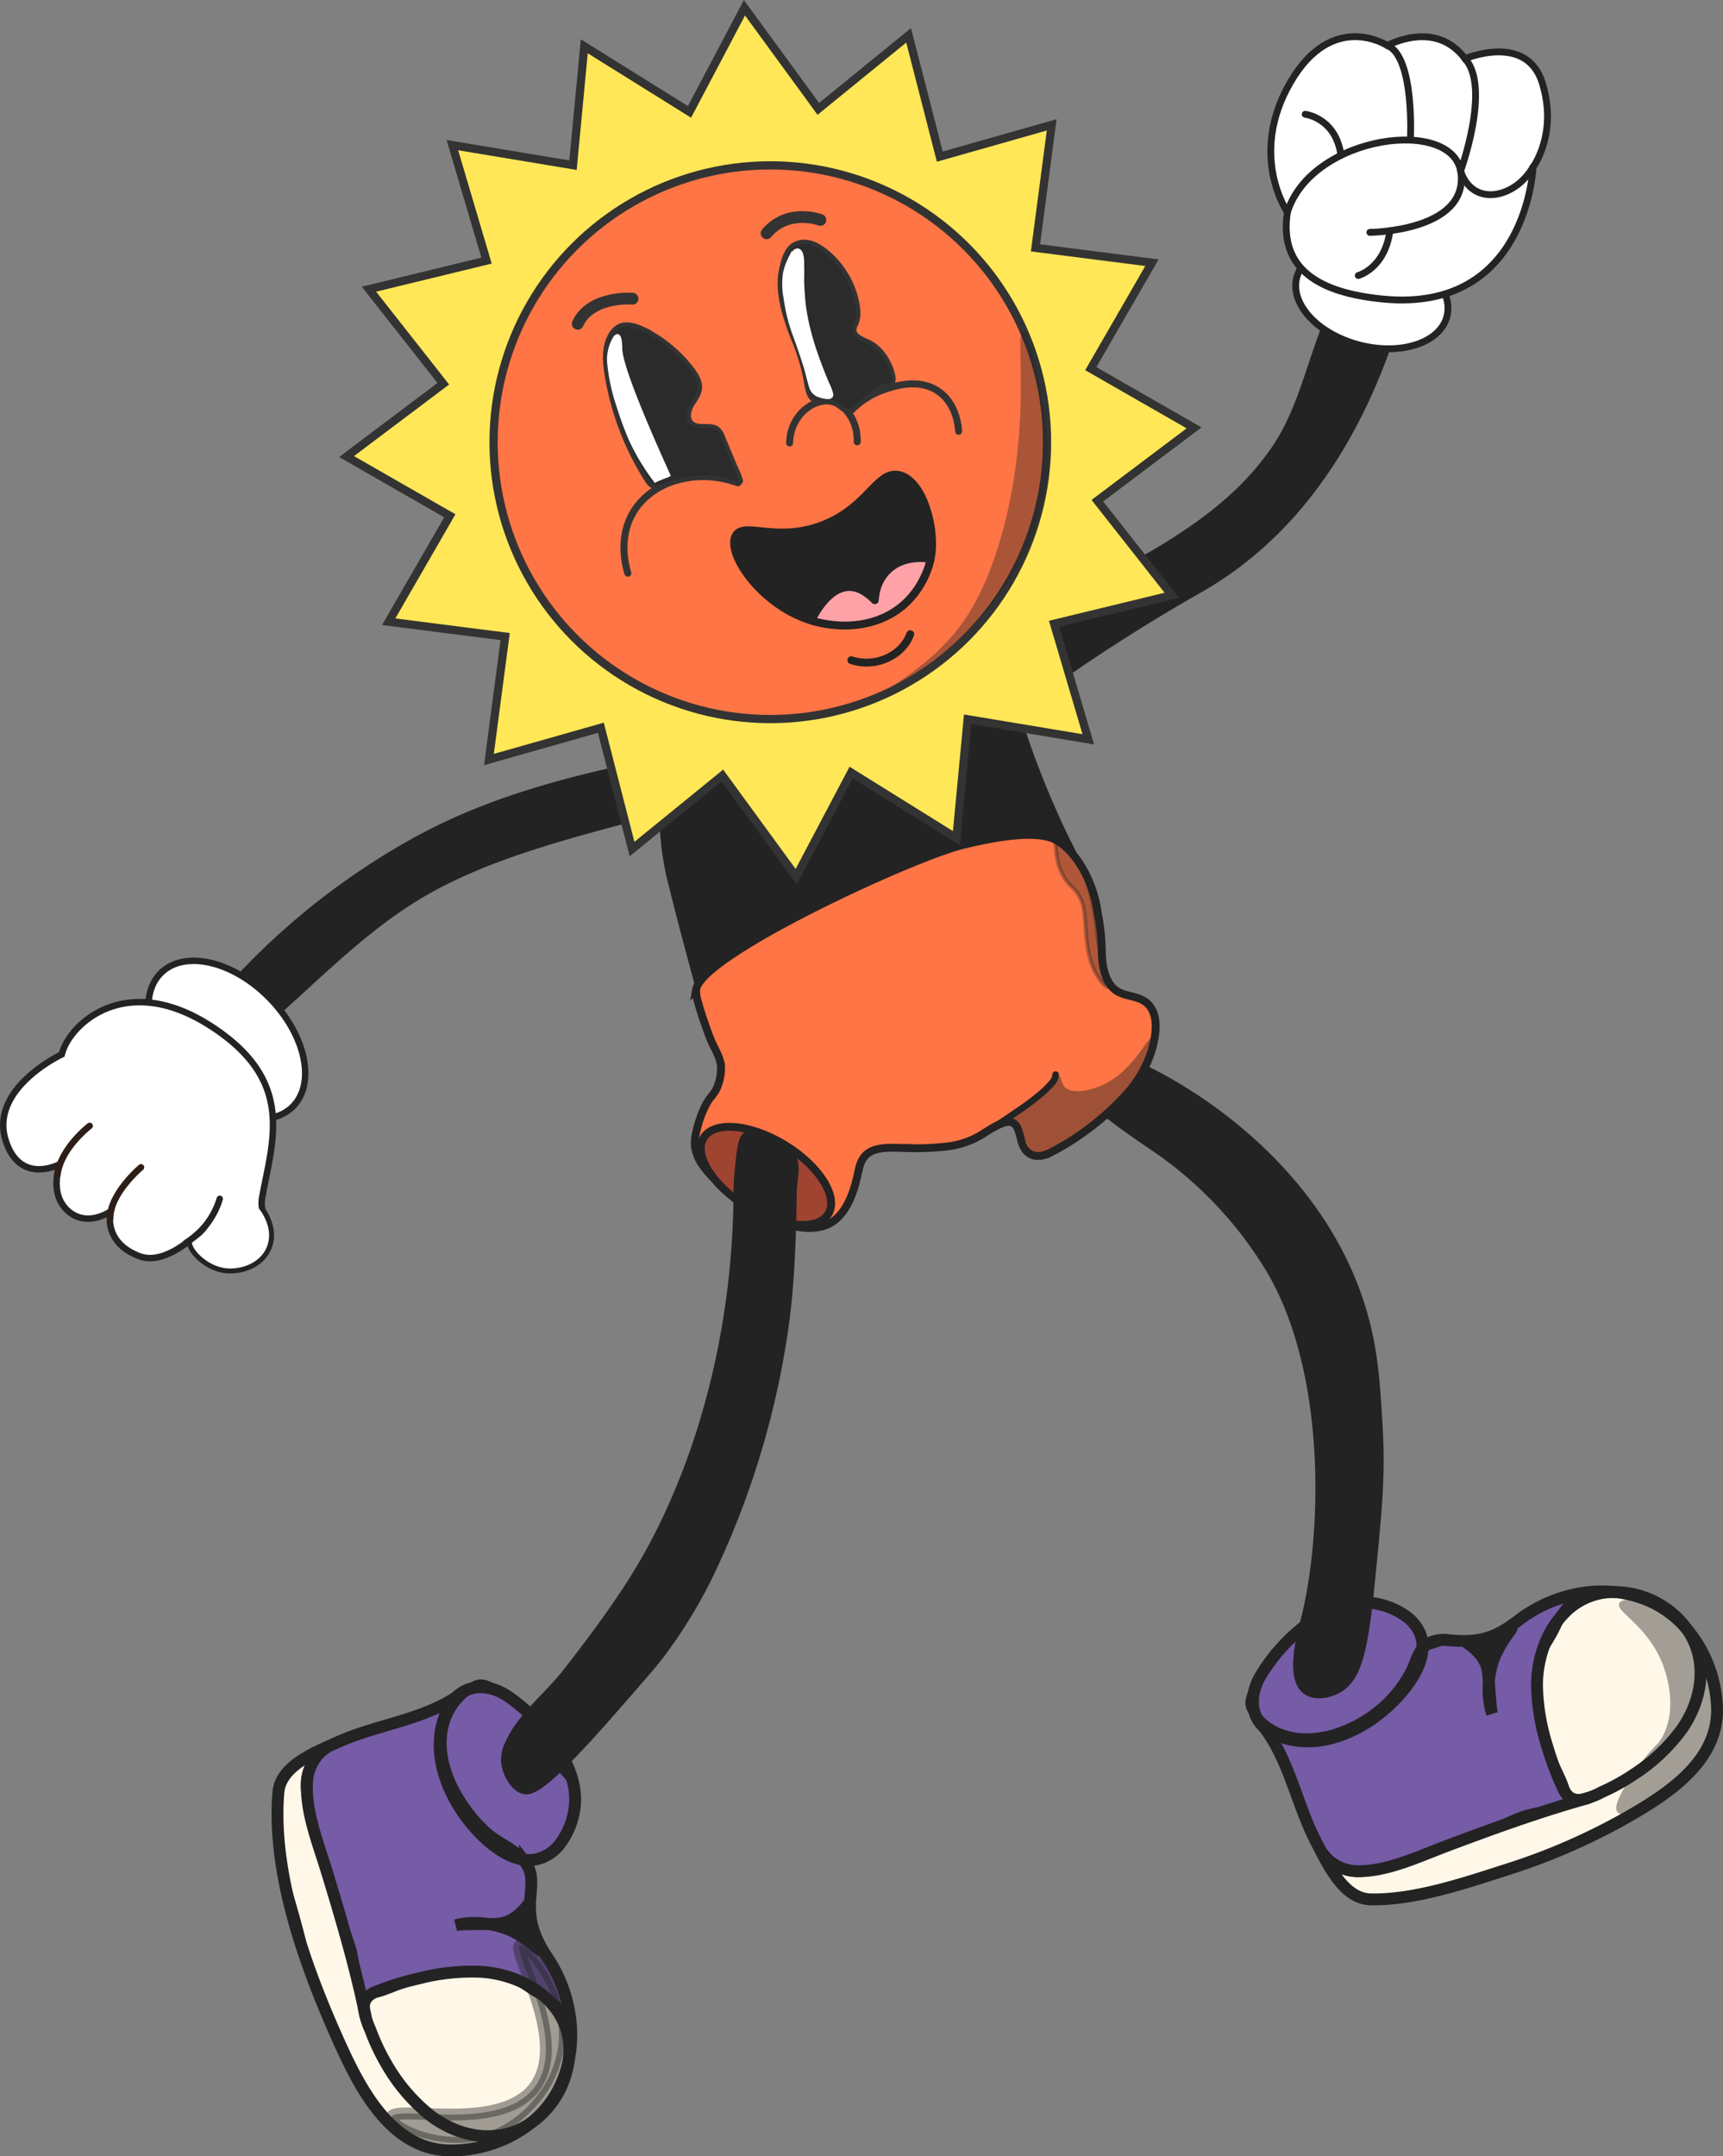 <svg xmlns="http://www.w3.org/2000/svg" viewBox="0 0 438.63 548.71"><rect x="0" y="0" width="438.63" height="548.71" fill="#808080" stroke="none"/><g id="body"><g id="rightLeg"><path d="M479.17,436.61c-2.34,7.24-5.17,9.49-6.74,13.48-2,5.15-.79,10.09.63,15.71,1.93,7.56,2.88,11.34,4.94,15,.59,1,2.24,3.76,1.29,5-.56.65-1.74.56-2.17.53-3.71-.28-6.53,2-15,5.28-5.68,2.25-4.38,1.23-12.21,4.09-12.66,4.62-12.47,6-16.42,5.82a28.23,28.23,0,0,0-10.1.91c-2.6.78-2.87,1.33-2.91,1.63-.33,1.86,6,5,11.44,6.06,6.87,1.3,12.12-.81,19.93-3.71,22.49-8.35,17.91-5.3,28.58-10,15.08-6.56,22.74-10,29-17.37,3-3.52,8.31-10,8.25-18.82a27.1,27.1,0,0,0-2.87-11.27c-1.43-3.18-4.23-9.2-11-13.37a26.33,26.33,0,0,0-16.47-3.77,24.63,24.63,0,0,0-7.39,2C479.76,434.43,479.48,435.43,479.17,436.61Z" transform="translate(-80.56 -26.77)" fill="#fff8e9" stroke="#232323" stroke-miterlimit="10" stroke-width="0.76"/><path d="M475.06,434.47c-1.32.6-3,1.55-6.4,3.49-2,1.12-2.91,1.71-3.18,1.85-2.72,1.95-3.27,3.48-6.38,5.54a4.34,4.34,0,0,1-2.85,1.06c-1.2-.13-1.48-.94-2.86-1.57a8.55,8.55,0,0,0-5.16-.2c-2.63.47-3.61,1.46-4.65.84-.74-.42-.82-1.28-1.12-2.23-1-3.24-3.85-5.14-5.35-6.14-2.78-1.85-5.44-2.15-8-2.5-3.57-.48-5,.15-5.53.43-1.67.86-2.21,2.15-3.08,3.35-3.23,4.38-7.25,2.37-12.68,6.63-2,1.57-3.37,3.66-6.11,7.84-3.46,5.28-3.39,7-3.21,7.86.31,1.6,1.2,2,3.46,5,0,0,1.11,1.45,4,6.26s4.45,9.59,7,17.5c1.45,4.49,2.15,7.18,4.77,10a13.16,13.16,0,0,0,4.53,3.32c4,1.66,7.93.49,13.13-1.28,8.63-2.92,15.07-5.51,15.53-5.74,15.16-6.19,15.36-7.08,20.27-8.11,5.14-1.1,6.6-.62,7.69-2.16,2.81-3.95-4.68-10.17-6.57-23.38a35.25,35.25,0,0,1,.63-14.53,34.34,34.34,0,0,1,8.91-15.19A29.13,29.13,0,0,0,475.06,434.47Z" transform="translate(-80.56 -26.77)" fill="#765ba7" stroke="#232323" stroke-miterlimit="10" stroke-width="1.67"/><path d="M417,498a10.46,10.46,0,0,0,2.39,2.62,11.54,11.54,0,0,0,6.88,2.32c7.46.06,15.36-3.71,22.21-6.29,12.05-4.53,24.16-8.93,36.56-12.37" transform="translate(-80.56 -26.77)" fill="none" stroke="#232323" stroke-miterlimit="10" stroke-width="3.02"/><path d="M438.56,438.1a19.15,19.15,0,0,0-9.49-3.5c-5.81-.55-11.32,2.14-15.81,5.53a45.69,45.69,0,0,0-12,13.42c-3.15,5.62-2.14,11.95,4.08,14.67,12.24,5.36,26.46-3,33.64-12.88,2.52-3.46,4.7-8.07,3.26-12.41a1.84,1.84,0,0,0-.21-.55A10.48,10.48,0,0,0,438.56,438.1Z" transform="translate(-80.56 -26.77)" fill="none" stroke="#232323" stroke-miterlimit="10" stroke-width="3.02"/><path d="M439.88,452.06a30.88,30.88,0,0,1-5.31,7.46,33.42,33.42,0,0,1-14.69,8.87c-6.71,1.95-14.41,1.17-19.3-4.21,8.07,8.88,9.67,21.11,15.16,31.56C418.5,501,422.57,510,429.5,510.1c11.2.23,24.12-4.19,34.67-7.57a159.45,159.45,0,0,0,34.06-15.34c9.61-5.84,20.08-13.86,19.42-26.41C517.08,450,511,439,500.9,434.39c-11-5.07-24.32-2.54-33.75,4.68-6.17,4.72-10.1,5.8-17.83,5.08a8.28,8.28,0,0,0-5.42,1,6.5,6.5,0,0,0-1,.89C441.44,447.66,440.9,450.09,439.88,452.06Z" transform="translate(-80.56 -26.77)" fill="none" stroke="#232323" stroke-miterlimit="10" stroke-width="3.02"/><path d="M459.78,457.32c-.16-2.22-.33-4.56-.54-5.65-.34-1.89-1.55-4.4-5.46-7,3.07,1.3,4.9.88,5.84.47a21.89,21.89,0,0,0,5.48-3.81c0-.06.22-.22.24-.18.18.13-3,3.61-4.69,8.27,0,0-2.32,6.54-.37,12.92l.17.56-.17-.56c-.17-.67-.31-2.79-.5-5" transform="translate(-80.56 -26.77)" fill="#232323" stroke="#232323" stroke-miterlimit="10" stroke-width="3.02"/><path d="M489.45,432a22.92,22.92,0,0,1,18.47,6.83c7.59,7.84,6.87,19,1,27.66a45.82,45.82,0,0,1-12.36,11.76,53.66,53.66,0,0,1-8.26,4.57,19.46,19.46,0,0,1-5.19,1.93,4.22,4.22,0,0,1-2.86-.56,5.69,5.69,0,0,1-1.77-2.37,72.19,72.19,0,0,1-4-10.55,54.19,54.19,0,0,1-2.64-15.62c0-6.65,2.35-13.76,7-18.44A17.39,17.39,0,0,1,489.45,432Z" transform="translate(-80.56 -26.77)" fill="none" stroke="#232323" stroke-miterlimit="10" stroke-width="3.02"/><path d="M342.45,290.73c1.17-2.24,20,2.55,37.5,13,6.13,3.69,37.69,22.65,47.5,58.49,2.53,9.28,3,17.44,3.61,28,.7,12.12-.2,21.14-2,39.17-1.77,17.78-3.42,24.46-8.5,27-2,1-5.1,1.67-7.11.23-4.27-3.05-1.17-14-.22-17.73,5.16-20.23,7-61.75-8.62-88.79a100.37,100.37,0,0,0-26.35-29.25c-5.72-4.22-11.9-7.72-21.44-15.93S341.73,292.1,342.45,290.73Z" transform="translate(-80.56 -26.77)" fill="#232323" stroke="#232323" stroke-miterlimit="10" stroke-width="3"/><path d="M498.18,475.6c-2.37,3.27-7.47,10.32-5.86,12.3s11.27-1,17.3-7.64a27,27,0,0,0,6.49-14.07C518,454.55,513,440.44,503,435.64c-4.18-2-9.4-2.45-10.21-.9-1.09,2.05,6.76,5.43,10.72,14.73.56,1.31,4.55,11.07.38,19C502.48,471.2,501.56,470.92,498.18,475.6Z" transform="translate(-80.56 -26.77)" fill="#232323" opacity="0.42"/></g><g id="torsoUpper"><path d="M250.24,249.88c-.9-4-5.47-24.84,4.87-41.81,7.45-12.21,20.11-16.92,26.9-19.44,2.67-1,33.63-12.07,50.36,2.49,7.33,6.42,4.06,10.93,15.3,37.67,8.18,19.44,11.25,20.25,10.76,26.79-1,13.52-21.68,32.23-46.67,37.16-22.28,4.4-49-1.84-54-14.31-.25-.62-1.12-3.9-2.87-10.46C253,261,250.88,252.53,250.24,249.88Z" transform="translate(-80.56 -26.77)" fill="#232323"/></g><g id="torsoLower"><path d="M350.19,241c-1.94-1.26-6.54-3.63-24.5.79-13.08,3.19-66.3,27.83-67.89,36.67a8.67,8.67,0,0,0,.5,3.45c.47,1.8,1.06,3.57,1.68,5.32s1.21,3.53,2,5.21,2,3.68,2.13,5.73a12.62,12.62,0,0,1-1.27,5.93,14.06,14.06,0,0,1-1.63,2.24,17.39,17.39,0,0,0-1.48,2.63,29.51,29.51,0,0,0-1.9,5.79,10.77,10.77,0,0,0-.33,4,11.1,11.1,0,0,0,1.5,3.87,24.32,24.32,0,0,0,3.95,4.64,44,44,0,0,0,4.84,4.09c.34.25.69.49,1,.73a54.73,54.73,0,0,0,5.12,3.13c.49.26,1,.52,1.69.87,3.63,1.83,7.67,3.38,11.81,3.14a13.22,13.22,0,0,0,2.34-.35c5.5-1.35,7.85-7.58,9-12.57.44-2,.76-4.17,2.23-5.6,2.34-2.28,6.51-1.84,9.49-1.82a71.33,71.33,0,0,0,11.6-.42,21.81,21.81,0,0,0,8.08-2.77c2.27-1.38,6.57-4.48,8.45-3.09.75.55,1.17,1.16,1.91,4.25,1,4.18,4.06,5,7.68,3.11a68.83,68.83,0,0,0,19.36-15,29.73,29.73,0,0,0,6.22-10.94c1-3.52,1.92-8.57-.8-11.57-2.5-2.78-6.88-1.66-9.37-4.62-2.14-2.57-2.52-6.19-2.55-9.42A52.56,52.56,0,0,0,360,259C359.22,252.81,355.75,244.72,350.19,241Z" transform="translate(-80.56 -26.77)" fill="#ff7545" stroke="#232323" stroke-miterlimit="10" stroke-width="2"/><g id="Layer_12" data-name="Layer 12"><path d="M349.29,300.23a3.41,3.41,0,0,1-.74,1.88,23,23,0,0,1-3.76,3.61,57.89,57.89,0,0,1-5.43,4c-1.44,1-3.46,2.37-6.15,4.12" transform="translate(-80.56 -26.77)" fill="none" stroke="#232323" stroke-linecap="round" stroke-miterlimit="10" stroke-width="1.67"/></g><ellipse cx="275.56" cy="326.01" rx="9.23" ry="18.6" transform="translate(-226.83 364.65) rotate(-58.61)" fill="#a04432" stroke="#232323" stroke-miterlimit="10" stroke-width="2"/></g><g id="leftLeg"><path d="M221.65,536.92c-7.08-2.79-9.14-5.75-13-7.58-5-2.35-10-1.4-15.71-.35-7.68,1.43-11.53,2.16-15.25,4-1.09.51-3.93,2-5,1-.65-.59-.45-1.77-.39-2.2.51-3.68-1.5-6.65-4.3-15.3-1.9-5.78-1-4.44-3.33-12.44-3.83-12.92-5.18-12.82-4.79-16.74a27.82,27.82,0,0,0-.29-10.09c-.6-2.62-1.13-2.92-1.43-3-1.83-.38-5.37,5.73-6.75,11.09-1.77,6.78,0,12.15,2.42,20.14,6.9,23,4.11,18.19,8.11,29.16,5.63,15.45,8.59,23.31,15.55,30,3.31,3.17,9.43,8.88,18.25,9.37a27.07,27.07,0,0,0,11.45-2.11,28.24,28.24,0,0,0,14-10.12A26.41,26.41,0,0,0,226,545.53,25.13,25.13,0,0,0,224.4,538,19.61,19.61,0,0,1,221.65,536.92Z" transform="translate(-80.56 -26.77)" fill="#fff8e9" stroke="#232323" stroke-miterlimit="10" stroke-width="0.76"/><path d="M224,533.08c-.53-1.3-1.39-3.07-3.11-6.59-1-2-1.49-3-1.64-3.29-1.78-2.85-3.28-3.48-5.14-6.72a4.46,4.46,0,0,1-.88-2.91c.16-1.2,1-1.4,1.72-2.74a8.44,8.44,0,0,0,.53-5.15c-.29-2.65-1.21-3.7-.54-4.69.48-.72,1.33-.74,2.31-1,3.3-.83,5.37-3.53,6.46-4.95,2-2.68,2.52-5.31,3-7.86a10.33,10.33,0,0,0-.12-5.53,9.91,9.91,0,0,0-2.37-3.73c-4.14-4.62-2.49-7.28-6.59-12.63-.72-.94.42-.68-7.45-6.59-5-3.78-6.74-3.81-7.65-3.7-1.61.21-2.08,1.07-5.22,3.14,0,0-1.53,1-6.49,3.61s-9.82,3.82-17.92,5.9c-4.57,1.18-7.31,1.7-10.24,4.14a13.31,13.31,0,0,0-3.62,4.34c-1.91,3.85-1,7.86.44,13.17,2.37,8.81,4.59,15.38,4.76,15.86,5.22,15.52,6.1,15.77,6.82,20.74.78,5.19.2,6.63,1.67,7.81,3.81,3,10.48-4,23.79-5.1A35.32,35.32,0,0,1,211,530.18,34.37,34.37,0,0,1,225.63,540,29.71,29.71,0,0,0,224,533.08Z" transform="translate(-80.56 -26.77)" fill="#765ba7" stroke="#232323" stroke-miterlimit="10" stroke-width="1.67"/><path d="M164.26,471.13a10.38,10.38,0,0,0-2.77,2.21,11.55,11.55,0,0,0-2.75,6.73c-.52,7.44,2.74,15.56,4.89,22.56,3.76,12.3,7.41,24.66,10,37.27" transform="translate(-80.56 -26.77)" fill="none" stroke="#232323" stroke-miterlimit="10" stroke-width="3.02"/><path d="M213.42,483.21c-2.83-.91-5-4.8-5.29-8a10.58,10.58,0,0,1,1.28-5.54c3.18-6.88,9.84-11.92,14.47-17.81,5.53-7.07,10.9-14.24,15.81-21.76a147.85,147.85,0,0,0,11.25-20.84c10.53-23.8,15.84-50.25,16.33-76.23.05-2.52,0-5,.23-7.52.62-6.37.93-9.56,2.5-10.48,2.31-1.36,5.69.57,10.61,3.37a6.17,6.17,0,0,1,2.56,2.42c1.41,2.67.27,6.37.23,9.25-.06,3.67-.13,7.35-.25,11-.25,7.34-.7,14.68-1.65,22a216.62,216.62,0,0,1-18.43,62.75,125.15,125.15,0,0,1-13.21,22.14c-1.77,2.38-4.88,6-11.11,13.11C220.5,482,216.37,484.15,213.42,483.21Z" transform="translate(-80.56 -26.77)" fill="#232323"/><path d="M222.69,496.53a19.2,19.2,0,0,0,4.08-9.3c.93-5.72-1.42-11.43-4.53-16.12a45.79,45.79,0,0,0-12.62-12.84c-5.43-3.51-11.8-2.9-14.91,3.14-6.11,11.87,1.36,26.59,10.75,34.37,3.29,2.73,7.75,5.21,12.17,4l.56-.19A10.52,10.52,0,0,0,222.69,496.53Z" transform="translate(-80.56 -26.77)" fill="none" stroke="#232323" stroke-miterlimit="10" stroke-width="3.02"/><path d="M212.75,499c-2.94-2.42-6.6-3.91-9.28-6.61a40.34,40.34,0,0,1-8.09-11.25c-3.94-8.3-4-18.1,3.69-24.22-9.36,7.48-21.67,8.32-32.44,13.14-5.39,2.45-14.62,5.9-15.2,12.81-1.74,20.7,6.89,44.42,15.21,63C172,557.81,179.93,573.82,195.1,574c10.85.11,22.13-5.31,27.39-15.06,5.76-10.64,4.06-24.13-2.54-34-2.77-4.11-4.54-8.23-4.47-13.21.05-4.3,1.28-7.86-1.27-11.15A9.75,9.75,0,0,0,212.75,499Z" transform="translate(-80.56 -26.77)" fill="none" stroke="#232323" stroke-miterlimit="10" stroke-width="3.02"/><path d="M180.15,565.65c.56-3.67,27.68,4.22,36.6-7.9,8.77-11.92-6.24-34.8-3.78-35.9,1.86-.83,12.85,11.21,11.24,25.44A27.74,27.74,0,0,1,218,561.58c-1.66,2-7.22,8.65-16.88,10.17C190.33,573.44,179.79,568,180.15,565.65Z" transform="translate(-80.56 -26.77)" fill="#232323" stroke="#232323" stroke-miterlimit="10" stroke-width="3.02" opacity="0.43"/><path d="M202.12,516.41c2.23,0,4.57,0,5.69-.17,1.91-.22,4.48-1.27,7.33-5-1.49,3-1.17,4.83-.85,5.79a21.66,21.66,0,0,0,3.47,5.71,2.13,2.13,0,0,1,.16.25c-.12.14-3.38-3.3-7.93-5.23,0,0-6.37-2.74-12.88-1.19l-.56.14.56-.14c.66-.11,2.81-.15,5-.17" transform="translate(-80.56 -26.77)" fill="#232323" stroke="#232323" stroke-miterlimit="10" stroke-width="3.02"/><path d="M225.49,547.65a22.88,22.88,0,0,1-8,18c-8.29,7.07-19.37,5.7-27.67-.77a46,46,0,0,1-11-13.08,53.6,53.6,0,0,1-4-8.53,19.36,19.36,0,0,1-1.6-5.29,4.08,4.08,0,0,1,.74-2.83,5.72,5.72,0,0,1,2.48-1.61,72.49,72.49,0,0,1,10.77-3.33A53.94,53.94,0,0,1,203,528.54c6.66.4,13.61,3.2,18,8.11A17.33,17.33,0,0,1,225.49,547.65Z" transform="translate(-80.56 -26.77)" fill="none" stroke="#232323" stroke-miterlimit="10" stroke-width="3.02"/></g><g id="leftHand"><g id="rightHand"><path d="M137.53,281.68a181.08,181.08,0,0,1,50.13-40.42c20.13-10.89,41.44-15.79,63.66-20.33,9.2-1.88,15.27-2.62,15.88-.88.74,2.09-6.34,7.79-13.57,10.54-2.75,1-3.43.87-10.49,2.76-18,4.81-37.77,9.82-54.12,19C173.56,261,161.17,274,148,285.57c-5.92,5.17-13,10.4-20.84,9.4A161.05,161.05,0,0,1,137.53,281.68Z" transform="translate(-80.56 -26.77)" fill="#232323" stroke="#232323" stroke-miterlimit="10" stroke-width="4"/></g><ellipse cx="138.3" cy="291.39" rx="15.22" ry="23.89" transform="translate(-245.06 153.5) rotate(-44.46)" fill="#fff" stroke="#232323" stroke-miterlimit="10" stroke-width="1.64"/><path d="M128.83,342.46c-2.75,2.17-8.15,5.82-12.91,3.93-9.34-3.63-7.18-11.37-7.18-11.37s-5.86,4.17-10.74,0c-5.12-4.39-2.21-12-2.21-12s-10.22,5.52-13.83-6.2c-4-13.15,14.33-21.74,14.33-21.74,1.77-7.47,16-21.19,37.67-7.38s16.12,28.75,13.39,43.5a8.78,8.78,0,0,0,.18,4.26" transform="translate(-80.56 -26.77)" fill="#fff" stroke="#232323" stroke-miterlimit="10" stroke-width="1.64"/><g id="Layer_22" data-name="Layer 22"><path d="M136.41,332.13a24.86,24.86,0,0,1-2,4.42c-1.18,2-2.09,3.54-3.89,4.78-1.08.75-1.45.68-1.64,1.14-.75,1.85,3.46,6.75,8.61,7.59,4.09.66,9.87-1.07,11.68-6,1.88-5.11-1.93-9.78-2.09-10" transform="translate(-80.56 -26.77)" fill="#fff" stroke="#232323" stroke-linecap="round" stroke-miterlimit="10" stroke-width="1.26"/></g><path d="M95.16,325.85c.76-6.88,8.23-12.57,8.23-12.57" transform="translate(-80.56 -26.77)" fill="none" stroke="#2d1f17" stroke-linecap="round" stroke-miterlimit="10" stroke-width="1.64"/><path d="M108.61,336.93c-.18-6.39,7.85-13.11,7.85-13.11" transform="translate(-80.56 -26.77)" fill="none" stroke="#2d1f17" stroke-linecap="round" stroke-miterlimit="10" stroke-width="1.64"/><path d="M127.84,343.1a24.28,24.28,0,0,0,2.4-1.79,19.6,19.6,0,0,0,5.49-7.35,19.87,19.87,0,0,0,.77-2.13" transform="translate(-80.56 -26.77)" fill="none" stroke="#232323" stroke-linecap="round" stroke-miterlimit="10" stroke-width="1.63"/></g><g id="rightHand-2" data-name="rightHand"><path d="M347.56,184.78a140.14,140.14,0,0,1,15.25-9.18c16.05-8.57,32.65-18,43.38-33.67,6.24-9.09,8.67-19.75,12.21-29.2a9.28,9.28,0,0,1,5.6-6c2.58-1,10.19-4.21,10.91-1.38a5.51,5.51,0,0,1-.37,2.76c-7.78,25-22.26,51.87-49,67.22A449.7,449.7,0,0,0,345,201.25c-4.47,3.24-20.25,14.76-15.14,3.45C333.52,196.49,340.08,190.09,347.56,184.78Z" transform="translate(-80.56 -26.77)" fill="#232323" stroke="#232323" stroke-miterlimit="10" stroke-width="4.59"/><ellipse cx="429.76" cy="102.33" rx="12.62" ry="19.75" transform="translate(142.83 466.17) rotate(-75.54)" fill="#fff" stroke="#232323" stroke-miterlimit="10" stroke-width="1.74"/><path d="M432.85,102.89c-16.47-1.54-26.78-7.62-24.55-22.14,0,0-10-14.47.74-33s24.72-9.39,24.72-9.39,12.17-6.82,19.77,3.34c0,0,15.69-6.66,19.67,6.23s-2.37,21.38-2.37,21.38S469.4,106.29,432.85,102.89Z" transform="translate(-80.56 -26.77)" fill="#fff" stroke="#232323" stroke-linecap="round" stroke-miterlimit="10" stroke-width="1.74"/><path d="M408.3,80.75C414.53,61,451,56.31,452.51,71S429.29,85.9,429.29,85.9" transform="translate(-80.56 -26.77)" fill="none" stroke="#232323" stroke-linecap="round" stroke-miterlimit="10" stroke-width="1.74"/><path d="M426.34,96.88s6.76-1.77,8.05-11.39" transform="translate(-80.56 -26.77)" fill="none" stroke="#232323" stroke-linecap="round" stroke-miterlimit="10" stroke-width="1.74"/><path d="M412.83,55.85s7.8.9,9.11,10.46" transform="translate(-80.56 -26.77)" fill="none" stroke="#232323" stroke-linecap="round" stroke-miterlimit="10" stroke-width="1.74"/><path d="M433.76,38.33c7,3,5.85,24.05,5.85,24.05" transform="translate(-80.56 -26.77)" fill="none" stroke="#232323" stroke-linecap="round" stroke-miterlimit="10" stroke-width="1.74"/><path d="M470.83,69.28c-4.7,8.08-15.43,10.2-18.44,1,0,0,7.77-21.32,1.14-28.56" transform="translate(-80.56 -26.77)" fill="none" stroke="#232323" stroke-linecap="round" stroke-miterlimit="10" stroke-width="1.74"/></g><path d="M342.85,221.39c-.26.22,3,5.75,5.62,15.67,1.24,4.77.46,7.35,2.17,11.33,2,4.58,3.4,3.47,5.18,7.5,1.7,3.85.38,11.23,3.13,17.33,1.19,2.65,3.09,4.92,3.66,4.67.81-.35-1.87-5.29-2.79-13.78a69.57,69.57,0,0,0-1.95-11c-.14-.49-.28-1-.43-1.42a37.79,37.79,0,0,0-3.35-7.61C347.31,232.6,343.09,221.18,342.85,221.39Z" transform="translate(-80.56 -26.77)" fill="#232323" stroke="#232323" stroke-miterlimit="10" opacity="0.36"/></g><g id="sunHead"><g id="outerRing1"><polygon points="148.74 11.78 145.87 42.03 115.16 36.93 123.86 66.32 93.92 73.59 112.85 97.65 88.22 116.18 114.51 131.25 98.95 158.21 128.6 161.99 124.47 193.28 152.96 185.2 160.9 216.06 183.9 197.35 202.69 223.09 216.68 196.59 243.47 213.27 246.34 183.03 277.05 188.13 268.35 158.73 298.3 151.47 279.36 127.41 303.98 108.88 277.69 93.81 293.25 66.85 263.61 63.07 267.73 31.77 239.25 39.86 231.31 8.99 208.32 27.71 189.52 1.97 175.53 28.47 148.74 11.78 148.74 11.78" fill="#ffe757" stroke="#333" stroke-miterlimit="10" stroke-width="2.09" fill-rule="evenodd"/></g><g id="faceGroup1"><circle cx="195.99" cy="112.26" r="70.14" fill="#ff7545"/><path d="M268.41,149.63c-10.82-3.86-21.9-.34-26.57,7.38-4,6.55-2,13.93-1.44,15.63" transform="translate(-80.56 -26.77)" fill="none" stroke="#333" stroke-linecap="round" stroke-linejoin="round" stroke-width="1.78"/><path d="M324.59,136.52c-.07-1.17-.51-6.8-4.91-10-5.05-3.7-11.54-1.47-14.15-.57a21.59,21.59,0,0,0-8.24,5.22" transform="translate(-80.56 -26.77)" fill="none" stroke="#333" stroke-linecap="round" stroke-linejoin="round" stroke-width="1.78"/><path d="M298.78,139.21c.19-5.27-3-9.56-6.58-10.3-4.47-.92-10.47,3.49-10.63,10.59" transform="translate(-80.56 -26.77)" fill="none" stroke="#333" stroke-linecap="round" stroke-linejoin="round" stroke-width="1.78"/><path d="M307.41,124.59a1.13,1.13,0,0,0,.51-.6,3.32,3.32,0,0,0,0-1.77,13.41,13.41,0,0,0-1.31-3.46,11.56,11.56,0,0,0-4.43-4.79c-1.31-.72-4.33-1.47-4.11-3.47a4.07,4.07,0,0,1,.43-1.21c.88-2,.6-3.93.17-6a22.62,22.62,0,0,0-6.14-11.08c-2.34-2.34-6-5.06-9.46-3.43-2.39,1.13-3.07,4-3.62,6.39-.48,2.12-.71,4.92.37,9.79a61,61,0,0,0,3.05,9,55.18,55.18,0,0,1,2.71,9.06c.35,1.72.5,5.19,2.6,5.74,1.3.34,2.64-.41,3.93.1a12.56,12.56,0,0,1,2.46,1.67,2.92,2.92,0,0,0,3.6.11c2.61-1.9,4.33-4.69,7.63-5.61A6,6,0,0,0,307.41,124.59Z" transform="translate(-80.56 -26.77)" fill="#2b2b2b" stroke="#333" stroke-miterlimit="10" stroke-width="1.05"/><path d="M291.37,127.8c.37,0,.67-.09.76-.35a.94.94,0,0,0,0-.5,11.82,11.82,0,0,0-1-2.55c-2.63-6.31-5-12.85-5.91-19.65-.28-2.12-.4-4.32-.47-6.49,0-1.26.05-2.52,0-3.78,0-1,.08-2.83-.61-3.66-1-1.15-2.2,1.29-2.53,2a14.28,14.28,0,0,0-1.18,3.4,18.63,18.63,0,0,0,.15,6.49,43.29,43.29,0,0,0,2.14,8.78c1,2.7,1.95,5.42,2.81,8.17.6,1.92,1,3.89,1.62,5.82a3.16,3.16,0,0,0,2.17,1.94A7.28,7.28,0,0,0,291.37,127.8Z" transform="translate(-80.56 -26.77)" fill="#fff" stroke="#fff" stroke-miterlimit="10" stroke-width="1.05"/><path d="M247,150.66a3.88,3.88,0,0,1-1.86-1.79A71,71,0,0,1,235,122.11c-.55-3.41-.8-7.12.92-10.12a5.45,5.45,0,0,1,2.16-2.2c1.86-.94,4.12-.29,6,.58a34.56,34.56,0,0,1,12.43,10c1.3,1.61,2.54,3.57,2.19,5.61-.26,1.5-1.32,2.71-2.06,4.05s-1.1,3.15-.06,4.26c1.61,1.72,4.83.15,6.69,1.6a4.92,4.92,0,0,1,1.35,2.12l3,7.2a28.2,28.2,0,0,1,1.5,3.6c.52,2-3.7,0-4.52-.14-5.27-1.13-10.69.13-15.71,1.79a3.54,3.54,0,0,1-1.63.28Z" transform="translate(-80.56 -26.77)" fill="#2b2b2b" stroke="#333" stroke-miterlimit="10" stroke-width="1.05"/><path d="M247.71,149.38a55.49,55.49,0,0,1-6.63-10.95A85.37,85.37,0,0,1,238,130a47.55,47.55,0,0,1-2.38-11.34,10.52,10.52,0,0,1,.92-4.74c.19-.42.77-1.69,1.23-1.61.65.12.67,2.8.68,3.22.08,3,2.84,11.42,12.42,32.57" transform="translate(-80.56 -26.77)" fill="#fff" stroke="#fff" stroke-miterlimit="10" stroke-width="1.05"/><path d="M289.4,82.73a14.35,14.35,0,0,0-6.76-.55,11.29,11.29,0,0,0-6.92,3.95" transform="translate(-80.56 -26.77)" fill="none" stroke="#333" stroke-linecap="round" stroke-miterlimit="10" stroke-width="3"/><path d="M241.59,102.78a20.37,20.37,0,0,0-7.88,1.11c-4.29,1.6-5.67,4.34-6.07,5.27" transform="translate(-80.56 -26.77)" fill="none" stroke="#333" stroke-linecap="round" stroke-miterlimit="10" stroke-width="3"/><circle id="HeadOutline" cx="196.1" cy="112.53" r="70.45" fill="none" stroke="#333" stroke-miterlimit="10" stroke-width="2.09"/></g><path d="M317.47,169a25.47,25.47,0,0,1-.84,2.84,21.87,21.87,0,0,1-6.69,9.39c-6,4.8-15.4,5.7-22.86,3.44-12.67-3.85-21.78-17.13-19.19-21.62,2.08-3.61,9.87,1.66,21.32-2.37,12.34-4.35,14.52-14.41,20.35-13C315.73,149.2,319,161.94,317.47,169Z" transform="translate(-80.56 -26.77)" fill="#232323" stroke="#232323" stroke-linecap="round" stroke-linejoin="round" stroke-width="2"/><path d="M317.47,169a18.74,18.74,0,0,1-.84,2.84c-5.23,13.52-18.67,16.11-29.55,12.83.2-.38.4-.74.59-1.08,2.65-4.77,8.21-11.61,15.6-4.08C303.71,172.22,309.4,167.75,317.47,169Z" transform="translate(-80.56 -26.77)" fill="#ffa2a8" stroke="#232323" stroke-linecap="round" stroke-linejoin="round" stroke-width="2"/><path d="M297.29,194.77c6,2,12.91-1,15-6.62" transform="translate(-80.56 -26.77)" fill="none" stroke="#232323" stroke-linecap="round" stroke-linejoin="round" stroke-width="2"/></g><g id="shadows"><path d="M340.92,111.18c-2.05.23,2.27,21.34-4.53,48.54-4.37,17.47-10.34,25.51-14.31,29.86-6.44,7.09-13.8,11.26-13.69,11.42s9.43-4.55,18.28-13.33c4.59-4.57,17.49-18,20.16-38.17,1.09-8.21,0-15.17-.84-20.43C344.89,121.85,342.39,111,340.92,111.18Z" transform="translate(-80.56 -26.77)" fill="#232323" opacity="0.38"/><path d="M338.36,311.44c-.07.77.4,1.19,1.39,2.59,3,4.26,2.67,5.91,4,6.69,1.65.95,4.24-.33,11.19-5.58,13.06-9.85,15.9-14.34,17.5-18.14,1.25-3,1.78-5.61,1.22-5.89-1.09-.56-4.81,9-13.63,12.28-.76.28-6.23,2.25-8.42,0-1.1-1.14-.77-2.74-1.58-2.94-1.26-.32-2,3.56-5.64,6.58C341.37,309.52,338.52,309.62,338.36,311.44Z" transform="translate(-80.56 -26.77)" fill="#232323" opacity="0.44"/></g></svg>